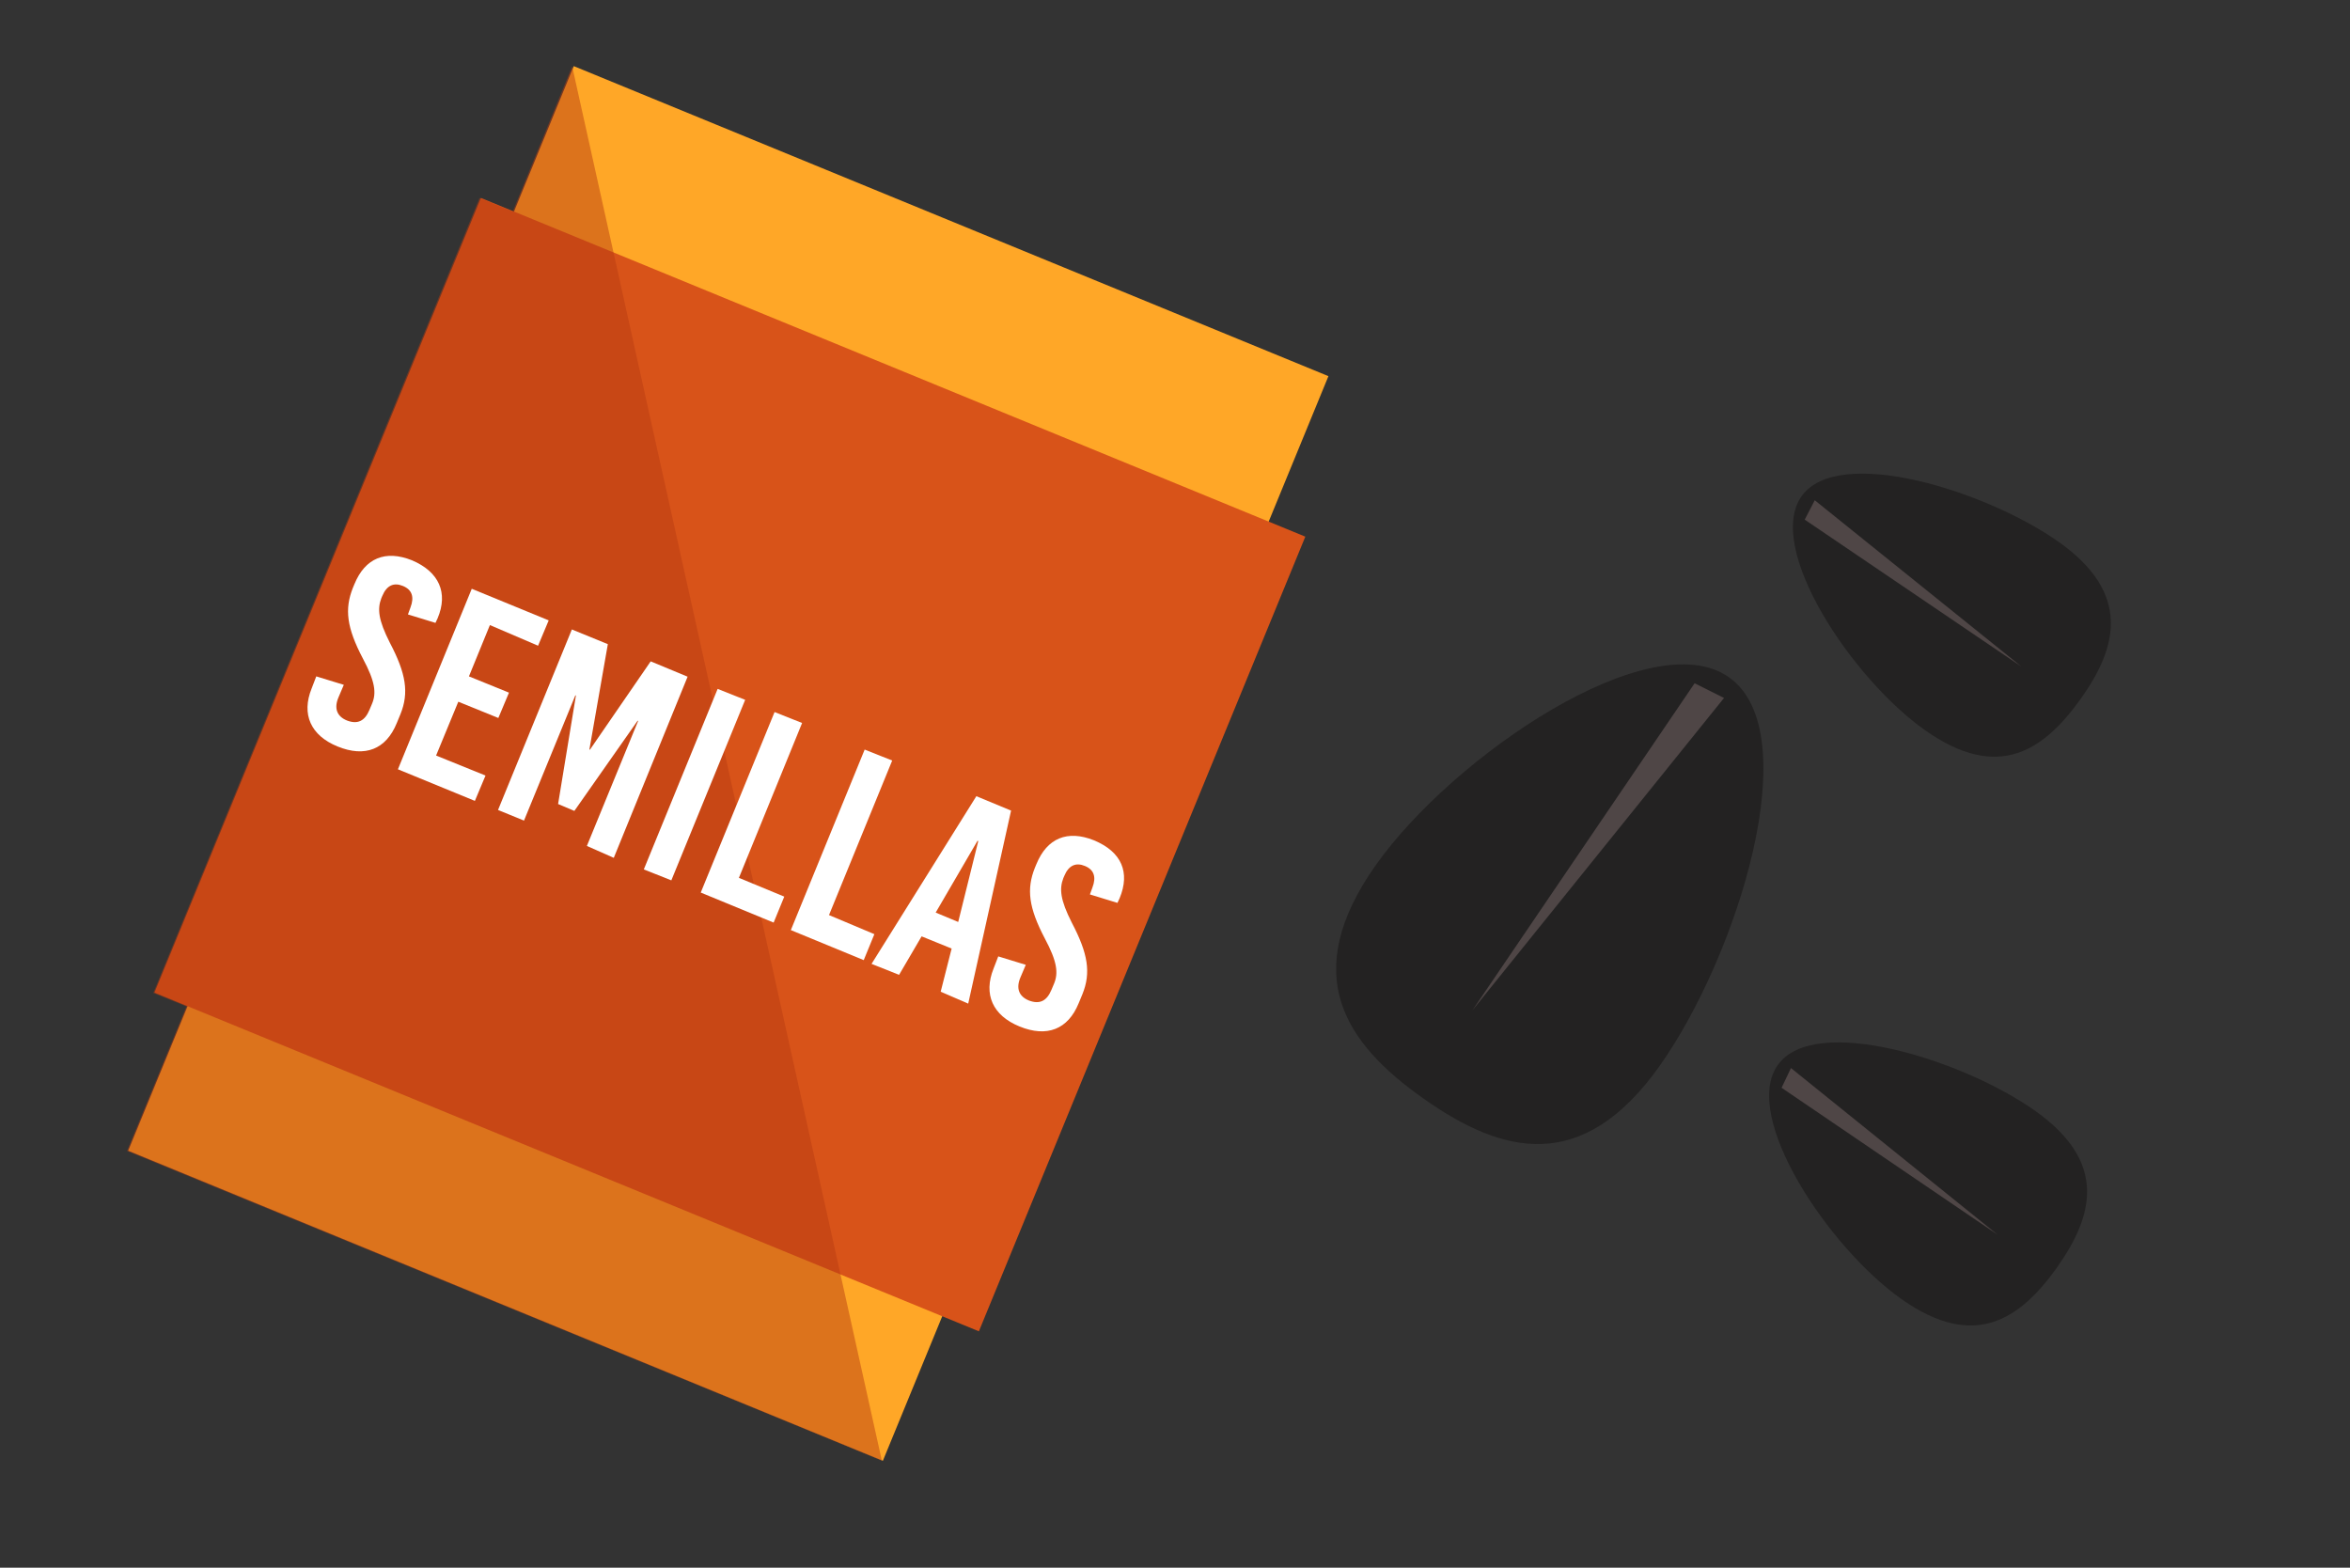 <?xml version="1.0" encoding="utf-8"?>
<!-- Generator: Adobe Illustrator 18.0.0, SVG Export Plug-In . SVG Version: 6.00 Build 0)  -->
<!DOCTYPE svg PUBLIC "-//W3C//DTD SVG 1.1//EN" "http://www.w3.org/Graphics/SVG/1.1/DTD/svg11.dtd">
<svg version="1.1" id="Layer_1" xmlns="http://www.w3.org/2000/svg" xmlns:xlink="http://www.w3.org/1999/xlink" x="0px" y="0px"
	 viewBox="40.8 502.8 751.2 501.1" style="enable-background:new 40.8 502.8 751.2 501.1;" xml:space="preserve">
<rect x="40.8" y="502.8" width="751.2" height="501.1" fill="#333333" stroke="none"/>
<g>
	
		<rect x="142.8" y="559.5" transform="matrix(-0.925 -0.38 0.38 -0.925 242.501 1541.527)" style="fill:#FFA727;" width="260.8" height="374.8"/>
	
		<rect x="131.3" y="609.9" transform="matrix(-0.925 -0.38 0.38 -0.925 243.402 1542.396)" style="fill:#D85319;" width="284.9" height="274.6"/>
</g>
<path style="fill:#232222;" d="M480.6,779.3c-24.8,35.1-9.8,57,15.3,74.7c25.1,17.7,50.7,24.4,75.5-10.6
	c24.8-35.1,47.2-106.4,22.1-124.1C568.5,701.6,505.4,744.3,480.6,779.3z"/>
<polygon style="fill:#4F4646;" points="582.5,721.2 511.5,825.7 591.9,725.9 "/>
<path style="fill:#232222;" d="M648.7,918.1c23.3,16.4,37.8,6.4,49.6-10.1c11.8-16.7,16.2-33.7-6.9-50.1s-70.5-31.2-82.3-14.7
	S625.4,901.7,648.7,918.1z"/>
<polygon style="fill:#4F4646;" points="610.3,850.5 679.4,897.5 613.3,844.2 "/>
<path style="fill:#232222;" d="M656.3,736.3c23.3,16.4,37.8,6.4,49.6-10.1c11.8-16.5,16.2-33.7-6.9-50.1
	c-23.1-16.4-70.5-31.2-82.3-14.7C604.9,678,633,720,656.3,736.3z"/>
<polygon style="fill:#4F4646;" points="617.7,668.9 687,715.9 620.9,662.7 "/>
<polygon style="opacity:0.48;fill:#B53C12;" points="204.7,570.4 194.1,566.1 89.8,820.2 100.4,824.5 81.4,870.7 322.7,969.7 
	223.7,524 "/>
<g>
	<path style="fill:#FFFFFF;" d="M180.7,700.4l-0.7,1.5l-8.8-2.7l0.8-2.2c1.3-3.4,0.5-5.7-2.4-6.9c-2.9-1.2-5.2-0.2-6.6,3.2l-0.3,0.7
		c-1.3,3.4-1,6.9,2.7,14.2c5.2,9.9,6.2,16,3.4,22.9l-1.2,2.9c-3.4,8.3-10.1,11-18.9,7.4c-8.6-3.5-11.6-10.3-8.3-18.5l1.5-3.9
		l8.8,2.7l-1.7,4c-1.5,3.5-0.5,6.1,2.7,7.4c3.4,1.3,5.7,0.2,7.2-3.4l0.8-1.9c1.5-3.5,1-7.2-2.9-14.5c-5.2-9.9-5.9-15.8-3.2-22.6
		l0.5-1.2c3.4-8.3,9.9-11,18.4-7.6C181.2,685.6,184.1,692.3,180.7,700.4z"/>
	<path style="fill:#FFFFFF;" d="M197.4,702.6l-6.7,16.4l12.8,5.2l-3.4,8.1l-12.8-5.2l-7.1,17.2l15.8,6.4l-3.4,8.1l-24.6-10.1
		l23.6-57.7l24.6,10.1l-3.4,8.1L197.4,702.6z"/>
	<path style="fill:#FFFFFF;" d="M228.4,773.2l16.4-40h-0.2l-20.2,28.8l-5.2-2.2l5.7-34.7h-0.2l-16.4,40l-8.3-3.4l23.6-57.7l11.5,4.7
		l-5.9,33.7h0.2l19.4-28.2l11.8,4.9L237,777L228.4,773.2z"/>
	<path style="fill:#FFFFFF;" d="M246.6,780.7l23.6-57.7l8.8,3.5l-23.6,57.7L246.6,780.7z"/>
	<path style="fill:#FFFFFF;" d="M291.5,789.4l-3.4,8.3l-23.3-9.6l23.6-57.7l8.8,3.5L277,783.4L291.5,789.4z"/>
	<path style="fill:#FFFFFF;" d="M320.3,801.4l-3.4,8.3l-23.3-9.6l23.6-57.7l8.8,3.5l-20.2,49.4L320.3,801.4z"/>
	<path style="fill:#FFFFFF;" d="M341.5,819.8l3.5-13.8l-9.6-3.9l-7.2,12.3l-8.8-3.5l33.5-53.6l11.1,4.6l-13.7,61.7L341.5,819.8z
		 M339.9,794.5l7.2,3l6.4-25.8l-0.2-0.2L339.9,794.5z"/>
	<path style="fill:#FFFFFF;" d="M398.7,789.9l-0.7,1.5l-8.8-2.7l0.8-2.2c1.3-3.4,0.5-5.7-2.4-6.9c-2.9-1.2-5.2-0.2-6.6,3.2l-0.3,0.7
		c-1.3,3.4-1,6.9,2.7,14.2c5.2,9.9,6.2,16,3.4,22.9l-1.2,2.9c-3.4,8.3-10.1,11-18.9,7.4c-8.6-3.5-11.6-10.3-8.3-18.5l1.5-3.9
		l8.8,2.7l-1.7,4c-1.5,3.5-0.5,6.1,2.7,7.4c3.4,1.3,5.7,0.2,7.2-3.4l0.8-1.9c1.5-3.5,1-7.2-2.9-14.5c-5.2-9.9-5.9-15.8-3.2-22.6
		l0.5-1.2c3.4-8.3,9.9-11,18.4-7.6C399.4,775.1,402.1,781.7,398.7,789.9z"/>
</g>
</svg>
